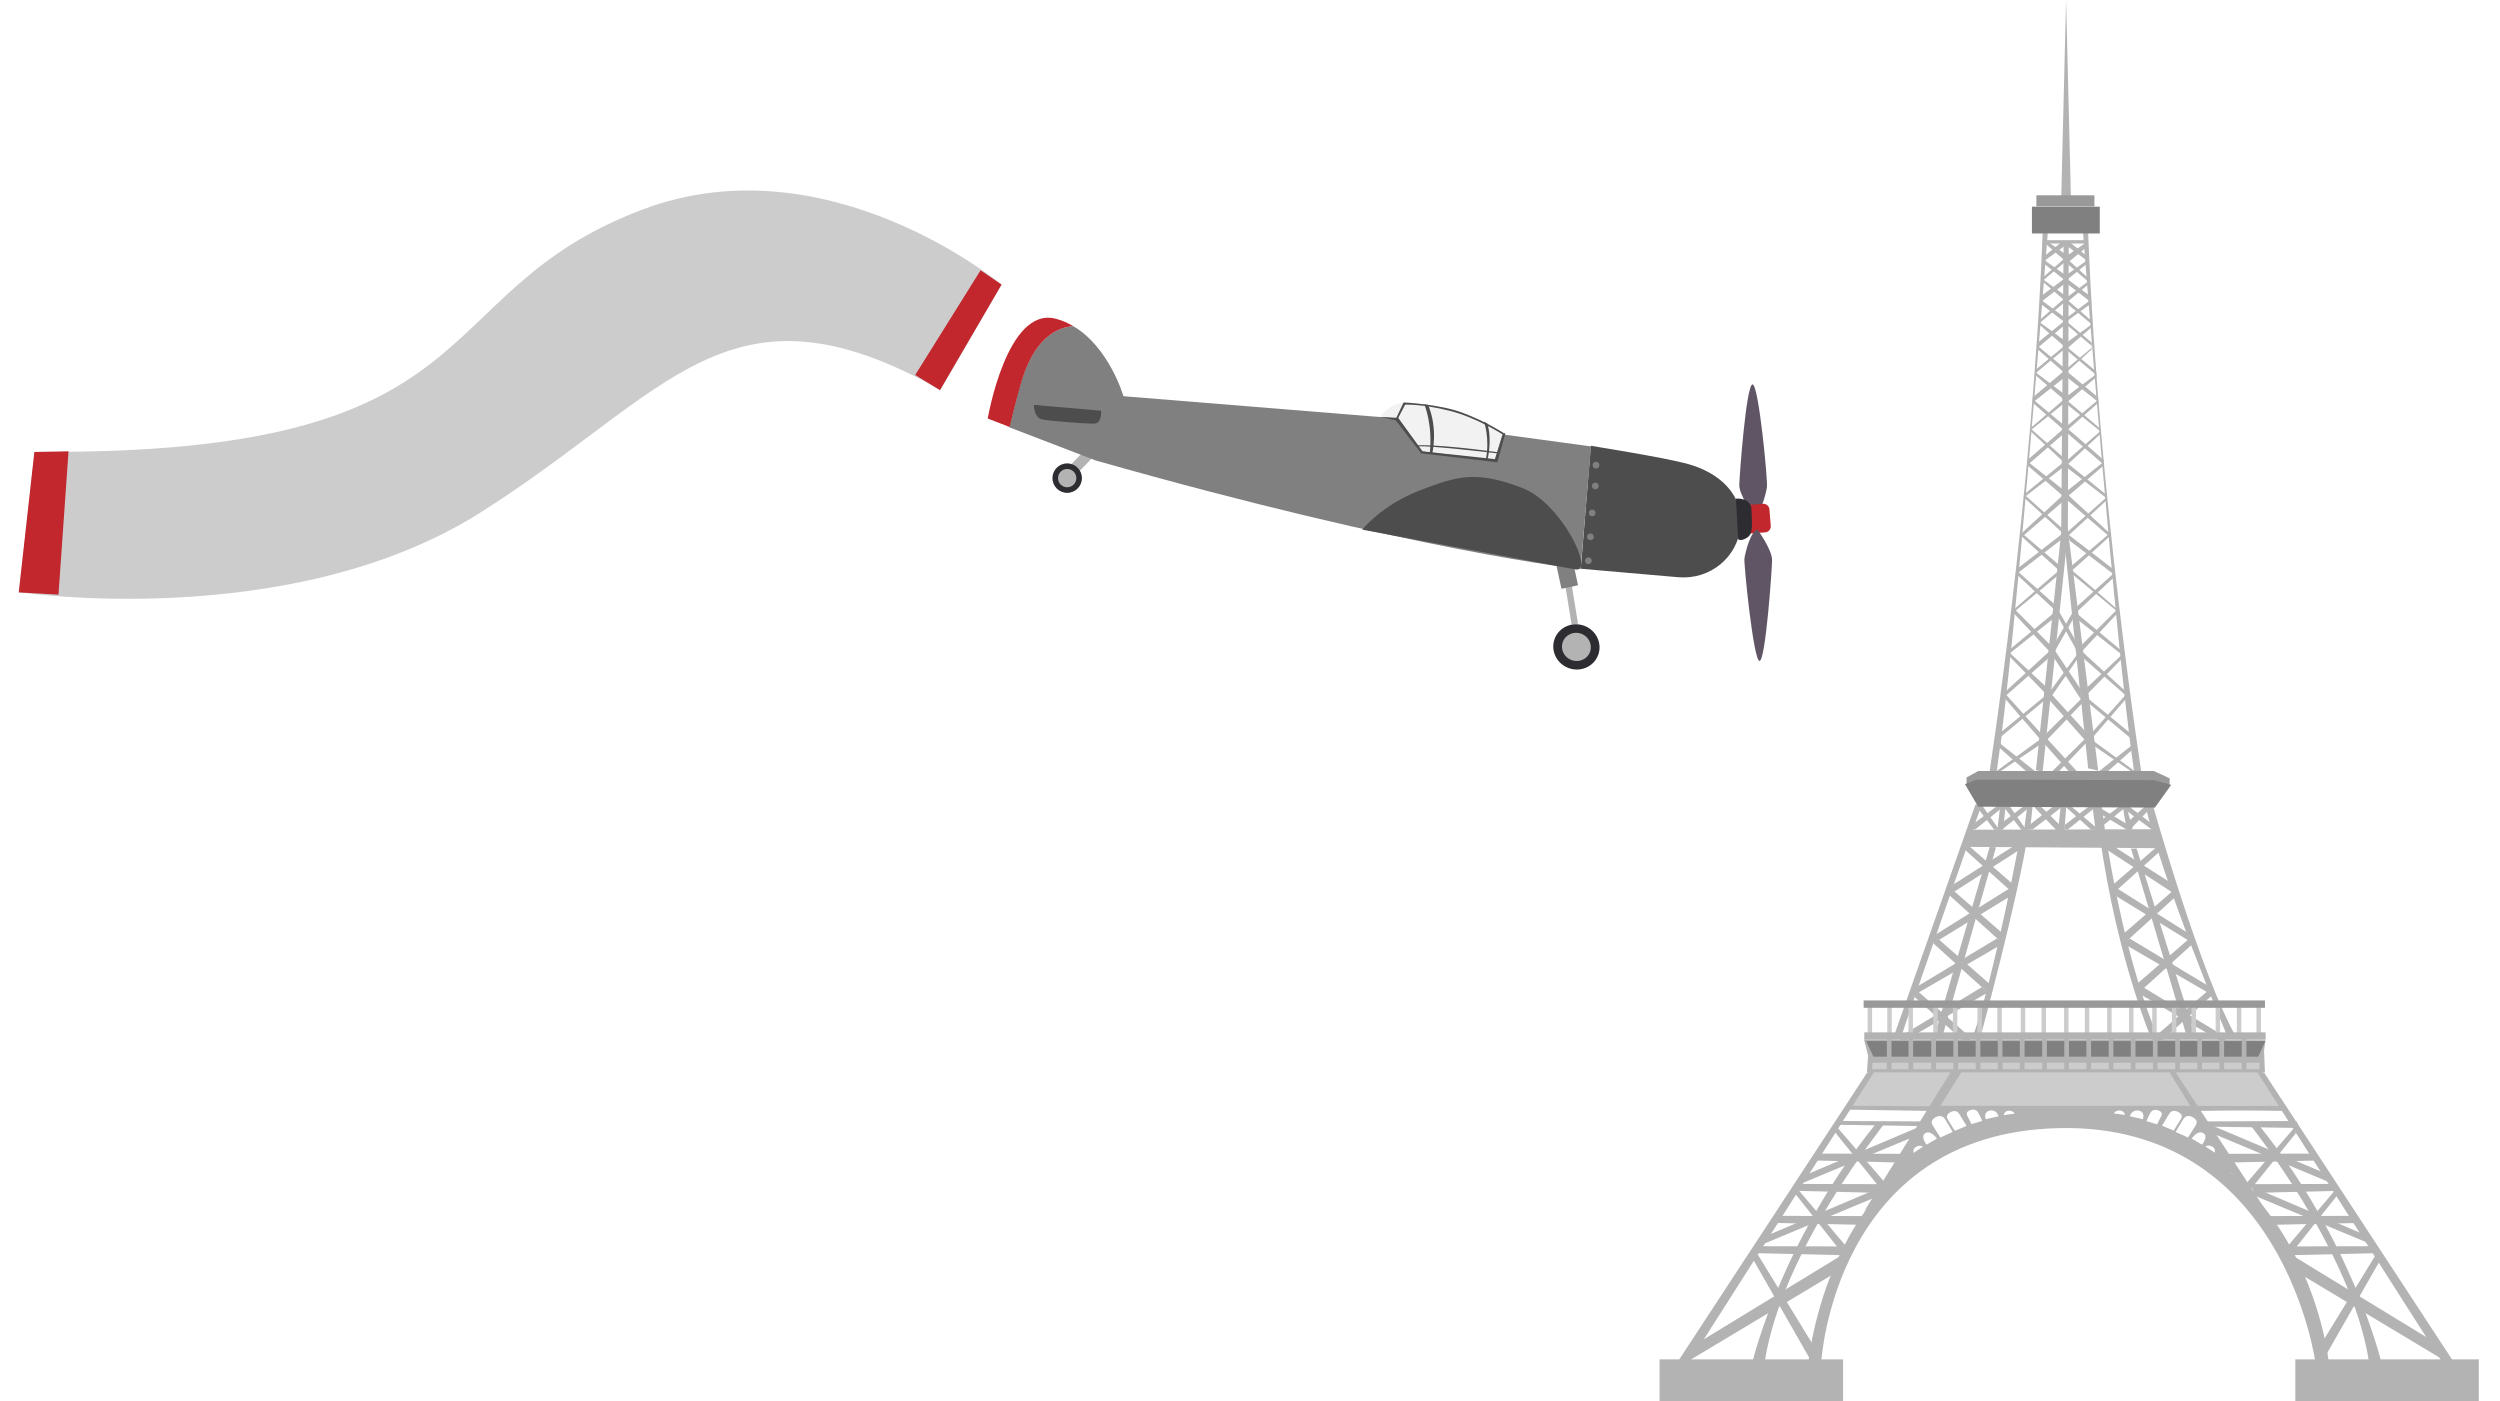 <?xml version="1.0" encoding="utf-8"?>
<!-- Generator: Adobe Illustrator 18.1.1, SVG Export Plug-In . SVG Version: 6.00 Build 0)  -->
<svg version="1.1" id="Layer_1" xmlns="http://www.w3.org/2000/svg" xmlns:xlink="http://www.w3.org/1999/xlink" x="0px" y="0px"
	 viewBox="0 0 1120 627.8" enable-background="new 0 0 1120 627.8" xml:space="preserve">
<g>
	<polygon fill="#B3B3B3" points="925.6,0 925.6,0 923.4,89.8 927.8,89.8 	"/>
	<polygon fill="#B3B3B3" points="880.4,380.8 901.5,399.8 901.9,396.2 881.3,378.3 	"/>
	<polygon fill="#B3B3B3" points="905.7,380.1 873.4,400.8 875.3,396.1 903.6,378.1 	"/>
	<polygon fill="#B3B3B3" points="901.9,400.7 866.7,422.3 866.8,418.9 900.9,397.6 	"/>
	<polygon fill="#B3B3B3" points="897.4,422.7 857.2,446 859.2,441.8 894.7,420.4 	"/>
	<polygon fill="#B3B3B3" points="890.6,444.6 850.4,467.9 852.4,463.7 887.9,442.2 	"/>
	<polygon fill="#B3B3B3" points="872.9,400.7 897.5,422.9 897.9,418.8 874.6,398.5 	"/>
	<polygon fill="#B3B3B3" points="866.1,422.6 890.7,444.8 891.1,440.6 866.7,419.2 	"/>
	<polygon fill="#B3B3B3" points="857.8,446.7 882.4,468.9 882.8,464.8 858.4,443.4 	"/>
	<polygon fill="#B3B3B3" points="968.3,380.8 947.2,399.8 946.8,396.2 966.8,378.9 	"/>
	<polygon fill="#B3B3B3" points="943,380.1 974.1,400.4 973.5,396.1 945.2,378.1 	"/>
	<polygon fill="#B3B3B3" points="946.8,400.7 982,422.3 981,418.5 947.8,397.6 	"/>
	<polygon fill="#B3B3B3" points="951.3,422.7 992.4,446.6 989.5,441.8 954,420.4 	"/>
	<polygon fill="#B3B3B3" points="957.4,444.6 998.5,468.5 995.6,463.7 960,442.2 	"/>
	<polygon fill="#B3B3B3" points="975.8,400.7 951.3,422.9 950.8,418.8 974.1,398.5 	"/>
	<polygon fill="#B3B3B3" points="982.6,422.6 958.1,444.8 957.6,440.6 980.9,420.4 	"/>
	<polygon fill="#B3B3B3" points="990.9,446 966.4,468.1 965.9,464 989.2,443.8 	"/>
	<polygon fill="#B3B3B3" points="885.7,361.7 893.5,371.8 895.6,371.7 887.7,360.4 	"/>
	<polygon fill="#B3B3B3" points="885,371.5 896.7,362.1 897.1,360.4 895.5,360.4 883.7,369.4 883.2,371.7 	"/>
	<polygon fill="#B3B3B3" points="896,361.9 894.8,371.8 897.4,371.6 898.6,360.3 896.4,360.4 	"/>
	<polygon fill="#B3B3B3" points="897.8,361.7 905.6,371.8 907.7,371.7 899.8,360.4 	"/>
	<polygon fill="#B3B3B3" points="897.1,371.5 908.7,362.1 909.2,360.4 907.6,360.4 895.8,369.4 895.3,371.7 	"/>
	<polygon fill="#B3B3B3" points="908.1,361.9 906.8,371.8 909.5,371.6 910.7,360.3 908.5,360.4 	"/>
	<polygon fill="#B3B3B3" points="910.1,360.3 921.8,372.5 923,369.8 913.4,360.4 	"/>
	<polygon fill="#B3B3B3" points="910.7,371.5 923.8,361.5 924.3,360 921.7,359.8 909.3,369.5 908.8,371.7 	"/>
	<polygon fill="#B3B3B3" points="923.2,361.2 922,372.2 924.9,371.7 925.8,359.5 923.5,359.6 	"/>
	<polygon fill="#B3B3B3" points="925.1,361.2 936.9,371.8 940.1,371.6 926.2,359.8 	"/>
	<polygon fill="#B3B3B3" points="926.5,371.5 938.2,362.1 938.6,360.4 937,360.4 925.2,369.4 924.7,371.7 	"/>
	<polygon fill="#B3B3B3" points="937.5,361.9 938.8,371.7 940.8,371.6 939.5,360.3 937.9,360.4 	"/>
	<polygon fill="#B3B3B3" points="938.1,362.9 952.8,371.7 953.7,369.7 939,360.8 	"/>
	<polygon fill="#B3B3B3" points="940.1,371.5 951.7,362.1 952.2,360.4 950.6,360.4 938.8,369.4 938.3,371.7 	"/>
	<polygon fill="#B3B3B3" points="951.1,361.9 952.8,371.8 955.5,371.6 952.3,360.3 949.8,360.4 	"/>
	<polygon fill="#B3B3B3" points="950.6,361.7 964.5,372 966.3,370.7 952.6,360.4 	"/>
	<polygon fill="#B3B3B3" points="954.4,371.5 963.1,362.4 963.3,360.5 961.9,360.4 952.5,368.9 952.6,371.7 	"/>
	<polygon fill="#B3B3B3" points="891.4,379.4 866.5,464.6 870,465 894.2,379.6 	"/>
	<polygon fill="#B3B3B3" points="954.7,380.2 980,465.4 983.8,465.4 957.2,380.1 	"/>
	<path fill="#B3B3B3" d="M851.8,464.4c0-1,36-104,36-104h-2.8l-36.6,104H851.8z"/>
	<path fill="#B3B3B3" d="M964.4,360.4c0,0,21.6,77,37.8,104.9l-4.1-0.4c0,0-30-71.5-37-104.5C962.1,360.4,964.4,360.4,964.4,360.4z"
		/>
	<path fill="#B3B3B3" d="M887.2,464.7c0,0,17-62.3,21.7-93.3l-3.3,0.4c0,0-11.8,65.1-21.9,93L887.2,464.7z"/>
	<path fill="#B3B3B3" d="M964,465.8c0,0-18.2-42.4-25-105l2.5-0.2c0,0,7,61.1,25.5,104.7L964,465.8z"/>
	<polygon fill="#B3B3B3" points="883.2,371.7 966.8,371.5 967.9,380 880.2,379.4 	"/>
	<polygon fill="#CCCCCC" points="828.6,495.8 1022.8,496.2 1012.1,480 837.8,479.8 	"/>
	<polygon fill="#B3B3B3" points="835.1,465.8 836.9,472.9 836.4,480.4 1014.7,480.4 1014.3,470.9 1014.9,466 	"/>
	<rect x="838.8" y="476.1" fill="#CCCCCC" width="173.5" height="2.9"/>
	<polygon fill="#808080" points="836,466.4 839.3,473.4 1011.7,473.4 1014.9,466.4 	"/>
	<rect x="845.5" y="450.7" fill="#CCCCCC" width="2" height="12.6"/>
	<rect x="836.7" y="450.7" fill="#CCCCCC" width="2" height="12.6"/>
	<rect x="855" y="450.7" fill="#CCCCCC" width="2" height="12.6"/>
	<rect x="866.1" y="450.7" fill="#CCCCCC" width="2" height="12.6"/>
	<rect x="874.9" y="450.7" fill="#CCCCCC" width="2" height="12.6"/>
	<rect x="885.9" y="450.7" fill="#CCCCCC" width="2" height="12.6"/>
	<rect x="894.8" y="450.7" fill="#CCCCCC" width="2" height="12.6"/>
	<rect x="905.3" y="450.7" fill="#CCCCCC" width="2" height="12.6"/>
	<rect x="914.6" y="450.7" fill="#CCCCCC" width="2" height="12.6"/>
	<rect x="924.7" y="450.7" fill="#CCCCCC" width="2" height="12.6"/>
	<rect x="934" y="450.7" fill="#CCCCCC" width="2" height="12.6"/>
	<rect x="944" y="450.7" fill="#CCCCCC" width="2" height="12.6"/>
	<rect x="953.8" y="450.7" fill="#CCCCCC" width="2" height="12.6"/>
	<rect x="964.2" y="450.7" fill="#CCCCCC" width="2" height="12.6"/>
	<rect x="973" y="450.7" fill="#CCCCCC" width="2" height="12.6"/>
	<rect x="981.8" y="450.7" fill="#CCCCCC" width="2" height="12.6"/>
	<rect x="992.6" y="450.7" fill="#CCCCCC" width="2" height="12.6"/>
	<rect x="1002.1" y="450.7" fill="#CCCCCC" width="2" height="12.6"/>
	<rect x="1010.9" y="450.7" fill="#CCCCCC" width="2" height="12.6"/>
	<rect x="834.9" y="448.2" fill="#999999" width="179.8" height="3.3"/>
	<rect x="835.2" y="462.5" fill="#B3B3B3" width="179.8" height="3.3"/>
	<rect x="845.3" y="465.4" fill="#B3B3B3" width="2.1" height="14.7"/>
	<rect x="855" y="465.4" fill="#B3B3B3" width="2.1" height="14.7"/>
	<rect x="865.2" y="465.4" fill="#B3B3B3" width="2.1" height="14.7"/>
	<rect x="875.1" y="465.4" fill="#B3B3B3" width="2.1" height="14.7"/>
	<rect x="885.1" y="465.4" fill="#B3B3B3" width="2.1" height="14.7"/>
	<rect x="895" y="465.4" fill="#B3B3B3" width="2.1" height="14.7"/>
	<rect x="904.9" y="465.4" fill="#B3B3B3" width="2.1" height="14.7"/>
	<rect x="914.9" y="465.4" fill="#B3B3B3" width="2.1" height="14.7"/>
	<rect x="924.8" y="465.4" fill="#B3B3B3" width="2.1" height="14.7"/>
	<rect x="934.7" y="465.4" fill="#B3B3B3" width="2.1" height="14.7"/>
	<rect x="944.7" y="465.4" fill="#B3B3B3" width="2.1" height="14.7"/>
	<rect x="954.6" y="465.4" fill="#B3B3B3" width="2.1" height="14.7"/>
	<rect x="964.5" y="465.4" fill="#B3B3B3" width="2.1" height="14.7"/>
	<rect x="974.5" y="465.4" fill="#B3B3B3" width="2.1" height="14.7"/>
	<rect x="984.4" y="465.4" fill="#B3B3B3" width="2.1" height="14.7"/>
	<rect x="994.3" y="465.4" fill="#B3B3B3" width="2.1" height="14.7"/>
	<rect x="1004.3" y="465.4" fill="#B3B3B3" width="2.1" height="14.7"/>
	<polygon fill="#B3B3B3" points="836.5,480.5 751.4,610.4 756.7,610.4 839.9,479.8 	"/>
	<polygon fill="#B3B3B3" points="1014.3,480.5 1099.4,610.4 1094.2,610.4 1010.9,479.8 	"/>
	<path fill="#B3B3B3" d="M815.9,610.4c0,0,5.7-102.7,106.4-105c100.7-2.3,115,105,115,105h6c0,0-10.9-110.5-120.7-110.9
		c-102.6-0.4-112.4,110.9-112.4,110.9H815.9z"/>
	<polygon fill="#B3B3B3" points="874.1,480 835.2,542.6 845.2,533.9 878.7,480.3 	"/>
	<polygon fill="#B3B3B3" points="971.9,480.3 1006.4,536.4 1017,545.2 974.5,480.1 	"/>
	<path fill="#B3B3B3" d="M827.8,495.4c0.8,0,38.5,0.2,38.5,0.2l-1.1,2.1l-38.1-0.6L827.8,495.4z"/>
	<path fill="#B3B3B3" d="M984,495.4c0.8,0,39.8,0.2,39.8,0.2l-1.2,2.1l-39.4-0.6L984,495.4z"/>
	<path fill="#B3B3B3" d="M987.8,503c0.8,0,41.6,0.2,41.6,0.2l-1.2,2.1l-41.2-0.6L987.8,503z"/>
	<path fill="#B3B3B3" d="M823.3,502.2c0.8,0,38.5,0.2,38.5,0.2l-1.1,2.1l-38.1-0.6L823.3,502.2z"/>
	<polygon fill="#B3B3B3" points="821.8,506.9 843.2,533.4 844.2,529.5 822.7,504.6 	"/>
	<polygon fill="#B3B3B3" points="803.7,534.1 825.7,561.9 826.7,557.9 804.6,531.8 	"/>
	<polygon fill="#B3B3B3" points="785.2,563.9 811.3,609.6 812.5,602.9 786.3,560.1 	"/>
	<polygon fill="#B3B3B3" points="860.6,504.5 808.4,526.6 806.1,530.6 859.2,508.5 	"/>
	<polygon fill="#B3B3B3" points="843.3,531.6 791,553.8 788.8,557.8 841.8,535.7 	"/>
	<polygon fill="#B3B3B3" points="825.3,562.2 759.2,602.5 756.3,609.8 823.5,569.5 	"/>
	<polygon fill="#B3B3B3" points="815.3,516.8 852.5,516.9 850.2,520.8 813.5,519.9 	"/>
	<polygon fill="#B3B3B3" points="806.2,530.4 843.5,530.5 841.2,534.4 804.5,533.5 	"/>
	<polygon fill="#B3B3B3" points="797.9,544.7 835.2,544.8 832.9,548.7 796.2,547.9 	"/>
	<polygon fill="#B3B3B3" points="788.2,558.3 826.9,558.4 824.5,562.3 786.4,561.4 	"/>
	<path fill="#B3B3B3" d="M843.8,503.9c0,0.4-45,55.5-53.1,105.5h-5.4c0,0,13-53.9,54.9-105.7C841.4,503.8,843.8,503.9,843.8,503.9z"
		/>
	<path fill="#B3B3B3" d="M1024.1,495.4c-0.8,0-40,0.2-40,0.2l1.1,2.1l39.6-0.6L1024.1,495.4z"/>
	<path fill="#B3B3B3" d="M1028.7,502.2c-0.8,0-40,0.2-40,0.2l1.1,2.1l39.6-0.6L1028.7,502.2z"/>
	<polygon fill="#B3B3B3" points="1028.6,507.6 1007.2,534.2 1006.2,530.3 1027.7,505.4 	"/>
	<polygon fill="#B3B3B3" points="1048.2,534.1 1026.2,561.9 1025.2,557.9 1047.3,531.8 	"/>
	<polygon fill="#B3B3B3" points="1066.7,563.9 1040.6,609.6 1039.4,602.9 1065.6,560.1 	"/>
	<polygon fill="#B3B3B3" points="989,503.4 1043.5,526.4 1045.8,530.6 990.6,507.5 	"/>
	<polygon fill="#B3B3B3" points="1008.7,531.6 1060.9,553.8 1063.2,557.8 1010.1,535.7 	"/>
	<polygon fill="#B3B3B3" points="1026.6,562.2 1092.7,602.5 1095.6,609.8 1028.4,569.5 	"/>
	<polygon fill="#B3B3B3" points="1036.5,516.8 997.5,516.9 999.9,520.8 1038.4,519.9 	"/>
	<polygon fill="#B3B3B3" points="1045.7,530.4 1008.5,530.5 1010.7,534.4 1047.4,533.5 	"/>
	<polygon fill="#B3B3B3" points="1054,544.7 1016.8,544.8 1019,548.7 1055.7,547.9 	"/>
	<polygon fill="#B3B3B3" points="1063.7,558.3 1025.1,558.4 1027.4,562.3 1065.6,561.4 	"/>
	<path fill="#B3B3B3" d="M1008.1,503.9c0,0.4,45,55.5,53.1,105.5h5.4c0,0-13-53.9-54.9-105.7
		C1010.5,503.8,1008.1,503.9,1008.1,503.9z"/>
	<path fill="#B3B3B3" d="M982.3,495.4H867.6c0,0-20.2,33.7-20,34c0.2,0.3,21.8-14.8,21.8-14.8l39.9-11.7l53.7,3.6l38.7,20.3
		L982.3,495.4z M857.3,516.5c0,0-0.6-1.9,1.2-2.8c1.8-0.9,3,0,3,0L857.3,516.5z M863.1,512.8c0,0-3-3.8-0.5-5.2
		c2.5-1.4,5.1,2.5,5.1,2.5L863.1,512.8z M869.3,509.6c0,0-2.4-3.6-3.5-5.5c-1.1-1.9,0.3-2.9,1.2-3.5c0.9-0.6,3.1-1.3,4.4,0.8
		c1.3,2.2,3.4,5.7,3.4,5.7L869.3,509.6z M875.8,506.6c0,0-2.2-3.3-3.2-5.1s0.3-2.7,1.1-3.2c0.9-0.5,2.9-1.2,4.1,0.8
		c1.2,2,3.2,5.3,3.2,5.3L875.8,506.6z M883.2,503.6c0,0-1-2.2-1.8-3.6c-0.8-1.4,0.2-2.2,0.9-2.5c1.2-0.6,2.9-0.7,3.9,0.9
		c1,1.6,1.8,3.8,1.8,3.8L883.2,503.6z M889.6,501.4c0,0-1.1-3,1.5-3.8c3.6-0.8,4.2,2.5,4.2,2.5L889.6,501.4z M897.6,499.6
		c0,0,0.3-1.9,2.3-2c2-0.1,2.7,1.3,2.7,1.3L897.6,499.6z M947,498.8c0,0,0.7-1.4,2.7-1.3c2,0.1,2.3,2,2.3,2L947,498.8z M960,501.4
		l-5.8-1.3c0,0,0.7-3.2,4.2-2.5C961.2,498.4,960,501.4,960,501.4z M968.2,500.1c-0.8,1.4-1.8,3.6-1.8,3.6l-4.8-1.4
		c0,0,0.9-2.2,1.8-3.8c1-1.6,2.6-1.5,3.9-0.9C968,497.9,969,498.7,968.2,500.1z M968.6,504.3c0,0,1.9-3.2,3.2-5.3
		c1.2-2,3.2-1.3,4.1-0.8c0.9,0.5,2.2,1.5,1.1,3.2c-1.1,1.8-3.2,5.1-3.2,5.1L968.6,504.3z M974.7,507.1c0,0,2.1-3.5,3.4-5.7
		c1.3-2.2,3.5-1.4,4.4-0.8c0.9,0.6,2.4,1.6,1.2,3.5c-1.1,1.9-3.5,5.5-3.5,5.5L974.7,507.1z M986.5,512.8l-4.6-2.7
		c0,0,2.5-3.9,5.1-2.5C989.6,509,986.5,512.8,986.5,512.8z M988,513.6c0,0,1.2-0.9,3,0c1.8,0.9,1.2,2.8,1.2,2.8L988,513.6z"/>
	<path fill="#B3B3B3" d="M891,347.8c0,0,19.6-125.4,24.1-243.4h2.3c0,0-14,181.5-23,242.2L891,347.8z"/>
	<path fill="#B3B3B3" d="M959.6,347.8c0,0-19.6-125.4-24.1-243.4h-2.3c0,0,14,181.5,23,242.2L959.6,347.8z"/>
	<polygon fill="#B3B3B3" points="926.8,108.4 926.4,239.1 915.1,345.8 912.1,345 923.4,238.7 924.5,108.4 	"/>
	<polygon fill="#B3B3B3" points="926.3,236.6 940,345.3 935.5,344.2 924.7,241.3 	"/>
	<rect x="916" y="107.6" fill="#B3B3B3" width="18.7" height="1.5"/>
	<polygon fill="#B3B3B3" points="917,109.7 924.4,116.2 915.2,124.3 914.9,126 924.4,134.1 913.9,143.2 913.7,145.5 924.7,155.1 
		912,165.6 911.8,168 924.6,179 910,191.5 909.9,193.4 924.5,207 907.3,221.1 907.2,223.3 924.2,238.9 904.1,254.5 903.9,257.7 
		921.1,273.8 900.2,291.1 899.3,293.1 916.9,311.2 896.2,328.2 896.1,330.3 895.5,334.8 909.6,347.2 912.4,347.3 911.6,345.4 
		896.3,333.3 896.6,329.9 916.4,313.4 918,310.5 917.5,308.5 900.5,292.6 920.8,276.4 922.2,272.3 904.4,256.4 923.8,241.5 
		925.2,237.9 907.6,222.2 924.7,209 925.1,205.6 910.2,192.4 924.9,180.5 925.4,177 912.2,167 925.1,156.2 925.4,152.9 914,144.5 
		925.2,135.2 925.1,132.4 915.6,125.4 925.4,117.1 925.2,113.8 918.3,108.9 917,108.7 	"/>
	<polygon fill="#B3B3B3" points="935,110.5 927.2,117 936.1,125.1 936.3,126.8 926.7,134.8 937.3,144 937.4,146.3 926.4,155.8 
		939.1,166.4 939.3,168.8 926.5,179.8 941.1,192.2 941.2,194.2 926.6,207.8 943.8,221.8 943.9,224 926.9,239.7 947,255.2 
		947.2,258.5 930,274.5 950.9,291.9 951.8,293.9 934.2,311.9 954.9,328.9 955,331 955.6,335.6 941.5,348 938.7,348.1 939.5,346.2 
		954.8,334.1 954.5,330.7 934.7,314.2 933.1,311.3 933.6,309.3 950.6,293.3 930.3,277.2 928.9,273.1 946.7,257.1 927.3,242.3 
		925.9,238.6 943.5,223 926.4,209.8 926,206.3 940.9,193.2 926.2,181.3 925.7,177.7 938.9,167.8 926,157 925.7,153.6 937.1,145.3 
		925.9,135.9 926.1,133.1 935.5,126.1 925.7,117.8 925.9,114.6 933.2,109.6 935,109.4 	"/>
	<path fill="#B3B3B3" d="M923.9,108.2l-8.6,7l-0.2,2.4l9.4,7.5l-10.3,7.7l-0.3,3.1l10.7,8.1l-11.7,9.5v3l11.4,10l-13.6,11.5
		l-0.1,2.4l13.6,11.9l-15.8,13.7l-0.2,2.4L924,222l-19.1,17.6c0,0,17.8,16.3,17.7,16c-0.1-0.3-21.3,18.2-21.3,18.2l16.8,18
		l-21.3,19.5l17.2,19.9l-21,15.3l-0.4,1.5l22.6-15.3v-3.2l-16.3-18.1l20.4-17.9l0.5-3.3l-16.7-16.7l20.9-17.4l0.1-1.6l-17.3-14.8
		l18.4-15.9l0.1-3.6l-16-12.7l16.5-14.3l-0.2-1.9l-14-11.7l14.3-11.3l-0.2-2.7l-12.3-10.2l12.5-10.6l-0.2-2l-10.7-8l11-8.5l-0.6-3
		l-9.3-6.6l9-6.6l-0.4-1.5L923.9,108.2z"/>
	<path fill="#B3B3B3" d="M926.9,108.2l8.6,7l0.2,2.4l-9.4,7.5l10.3,7.7l0.3,3.1l-11.1,8.1l11.3,9.5v3l-11,10l13.8,11.5l0.2,2.4
		l-13.5,11.9l15.8,13.7l0.2,2.4L926.8,222l19.1,17.6c0,0-17.8,16.3-17.7,16c0.1-0.3,21.3,18.2,21.3,18.2l-16.8,18l21.3,19.5
		l-17.2,19.9l21,15.3l0.5,1.5L936,332.7v-3.2l16.2-18.1l-20.4-17.9l-0.5-3.3l16.7-16.7L927,256.1l-0.1-1.6l17.3-14.8l-18.4-15.9
		l-0.1-3.6l16-12.7l-16.5-14.3l0.2-1.9l14-11.7l-14.3-11.3l0.2-2.7l12.3-10.2l-12.5-10.6l0.2-2l10.7-8l-11-8.5l0.6-3l9.3-6.6l-9-6.6
		l0.4-1.5L926.9,108.2z"/>
	<polygon fill="#B3B3B3" points="922.6,274.2 930.4,287.9 930.5,291.7 921.7,275.8 	"/>
	<polygon fill="#B3B3B3" points="928.7,274.1 920.3,288.5 920.2,292.4 929.6,275.8 	"/>
	<polygon fill="#B3B3B3" points="930.7,293 918.8,309.2 918.4,312.9 930.8,295.1 	"/>
	<polygon fill="#B3B3B3" points="933.7,311.8 915.8,329.5 915.4,333.2 933.8,314 	"/>
	<polygon fill="#B3B3B3" points="935.2,329.9 917.3,347.6 916.9,351.3 935.3,332.1 	"/>
	<polygon fill="#B3B3B3" points="920.7,291.6 932.1,308.7 932.3,313.4 919.5,293.6 	"/>
	<polygon fill="#B3B3B3" points="918.6,310.5 933.9,327.3 934.8,332.4 917.5,312.9 	"/>
	<polygon fill="#B3B3B3" points="916.3,330.1 931.7,346.9 932.5,352 915.3,332.5 	"/>
	<rect x="910.3" y="92.6" fill="#808080" width="30.4" height="12"/>
	<rect x="912.3" y="87.5" fill="#999999" width="26" height="5"/>
	<polygon fill="#999999" points="881,351.3 881,348.3 886.3,345.4 964.9,345.4 972,348.7 972,351.3 961.8,355.5 	"/>
	<polygon fill="#808080" points="886.2,361.4 880.3,351.3 885.4,349.3 965,349.5 972.7,351.6 965.4,361.8 	"/>
	<rect x="743.5" y="609" fill="#B3B3B3" width="82.2" height="18.9"/>
	<rect x="1028.3" y="609" fill="#B3B3B3" width="82.2" height="18.9"/>
</g>
<g>
	
		<rect x="481.8" y="200.9" transform="matrix(-0.721 -0.693 0.693 -0.721 689.262 692.418)" fill="#B3B3B3" width="4.8" height="12.9"/>
	<circle fill="#2D2C31" cx="478.1" cy="214.2" r="6.6"/>
	<circle fill="#B3B3B3" cx="478.1" cy="214.2" r="4.1"/>
	<path fill="#F2F2F2" d="M673.3,194.5c0,0-10.7-11-41.3-14.1c-9.4-1.3-14.7,7.6-14.7,7.6l16.4,17.8l37.4,5.2L673.3,194.5z"/>
	<path fill="#4D4D4D" d="M756.3,207.9c13.7,3.8,24.7,13.4,23.5,27.6c-1.2,14.2-13.7,24.3-27.9,23.1l-43.7-3.8l4.5-55.1
		C712.7,199.8,745.2,204.8,756.3,207.9z"/>
	<path fill="#605565" d="M785.7,231c0,0-6.6-9.2-6.5-13.7c0.1-4.6,3.1-44.7,5.9-45.1c2.8-0.4,6.9,43.3,6.5,45.9
		C791.3,220.7,788.9,230.4,785.7,231z"/>
	<path fill="#C1272D" d="M783,239.1l7.8-0.6c1.5-0.1,2.6-1.4,2.5-2.9l-0.6-7.4c-0.1-1.5-1.4-2.6-2.9-2.5l-7.8,0.6
		c-1.5,0.1-2.6,1.4-2.5,2.9l0.6,7.4C780.1,238.1,781.5,239.2,783,239.1z"/>
	<path fill="#2D2C31" d="M778.7,241.6l-1-18.2c0,0,6.9-0.8,7,5.3c0.1,6.2,0.9,10.2-1.9,12.1C780,242.7,778.7,241.6,778.7,241.6z"/>
	<path fill="#605565" d="M787.4,237.3c0,0,6.6,9.1,6.5,13.7c-0.1,4.6-2.9,44.7-5.6,45.1s-7.1-43.3-6.8-45.9
		C781.9,247.6,784.2,237.9,787.4,237.3z"/>
	<circle fill="#808080" cx="711.6" cy="251.2" r="1.5"/>
	<circle fill="#808080" cx="712.5" cy="240.5" r="1.5"/>
	<circle fill="#808080" cx="713.3" cy="229.8" r="1.5"/>
	<circle fill="#808080" cx="714.7" cy="217.7" r="1.5"/>
	<circle fill="#808080" cx="715" cy="208.4" r="1.5"/>
	
		<rect x="702.4" y="261.1" transform="matrix(-0.987 0.16 -0.16 -0.987 1441.996 424.726)" fill="#B3B3B3" width="2.9" height="18.7"/>
	
		<rect x="697.6" y="248.9" transform="matrix(-0.977 0.211 -0.211 -0.977 1441.037 358.173)" fill="#808080" width="7.6" height="14.4"/>
	<path fill="#4D4D4D" d="M641.6,203.3c0,0,2.8-10.9-1.8-21.9l-1.7-0.2c0,0,3.9,8.9,2.4,22.3L641.6,203.3z"/>
	<path fill="#4D4D4D" d="M666.3,206.3c0,0,2.4-8.8,0-16.6l-1.5-0.8c0,0,2.8,7.2,0.8,17.4L666.3,206.3z"/>
	<path fill="#4D4D4D" d="M670.7,203.1c0,0-31.1-3.7-35.3-3.1l-0.5-0.5c0,0,8.3-0.7,36.1,3.1L670.7,203.1z"/>
	<path fill="#4D4D4D" d="M625.4,187.5l3.4-7.2c0,0,16,0.7,26.4,4.6s18.3,9,18.3,9l-0.2,0.8c0,0-11.6-7.6-24-10.7s-19.8-2.7-19.8-2.7
		L626,188L625.4,187.5z"/>
	
		<ellipse transform="matrix(-0.937 -0.35 0.35 -0.937 1266.567 808.656)" fill="#2D2C31" cx="706.3" cy="289.9" rx="10.4" ry="10.1"/>
	
		<ellipse transform="matrix(-0.937 -0.35 0.35 -0.937 1266.567 808.656)" fill="#B3B3B3" cx="706.3" cy="289.9" rx="6.5" ry="6.3"/>
	<path fill="#808080" d="M480.8,146.1c16.2,9.5,22.5,31.4,22.5,31.4l121.9,9.9l11.5,14.8l32.9,3.9l3.5-11.5l39.7,5.4l-4.7,55
		c0,0-73.3-7.8-217.2-48.7l-38.8-14.9c1.3-5,2.8-11,4.6-17.9C462.9,150.9,474.2,146.5,480.8,146.1z"/>
	<path fill="#C1272D" d="M473,142.8c2.8,0.7,5.4,1.9,7.8,3.3c-6.7,0.5-17.9,4.8-23.9,27.3c-1.9,7-3.4,12.9-4.6,17.9l-9.8-3.8
		C442.5,187.5,451.1,137,473,142.8z"/>
	<polygon fill="#4D4D4D" points="674.4,194.2 670.8,207.1 636.7,203.1 624.6,187.4 626.4,187.2 637.3,202.2 669.8,205.7 
		673.5,193.9 	"/>
	<polygon fill="#4D4D4D" points="626.4,187.2 618.2,186.8 626.3,188.5 	"/>
	<path fill="#4D4D4D" d="M493.3,184l-30.1-2.6c0,0-0.1,5.7,3.7,6.5c3.8,0.8,19.3,1.9,23.1,1.9S493.3,184,493.3,184z"/>
	<path fill="#4D4D4D" d="M705.7,255.1l-95.4-17.8c0,0,8.3-10.8,25.8-17.6s25.8-8.8,46.1-1C699.3,225.3,714.8,256.7,705.7,255.1z"/>
</g>
<g>
	<path fill="#CCCCCC" d="M448.7,127.5c0,0-78.1-65.1-161.2-33.5c-99.5,37.8-62.6,110.2-272,108.4l-7,62.9c0,0,121.4,18.2,206.6-35.6
		s111.2-108.5,206.2-55L448.7,127.5z"/>
	<polygon fill="#C1272D" points="15.4,202.5 8.4,265.4 26.2,266.4 30.7,202.2 	"/>
	<polygon fill="#C1272D" points="448.7,127.5 421.1,174.8 410,168 439.3,121.1 	"/>
</g>
</svg>
